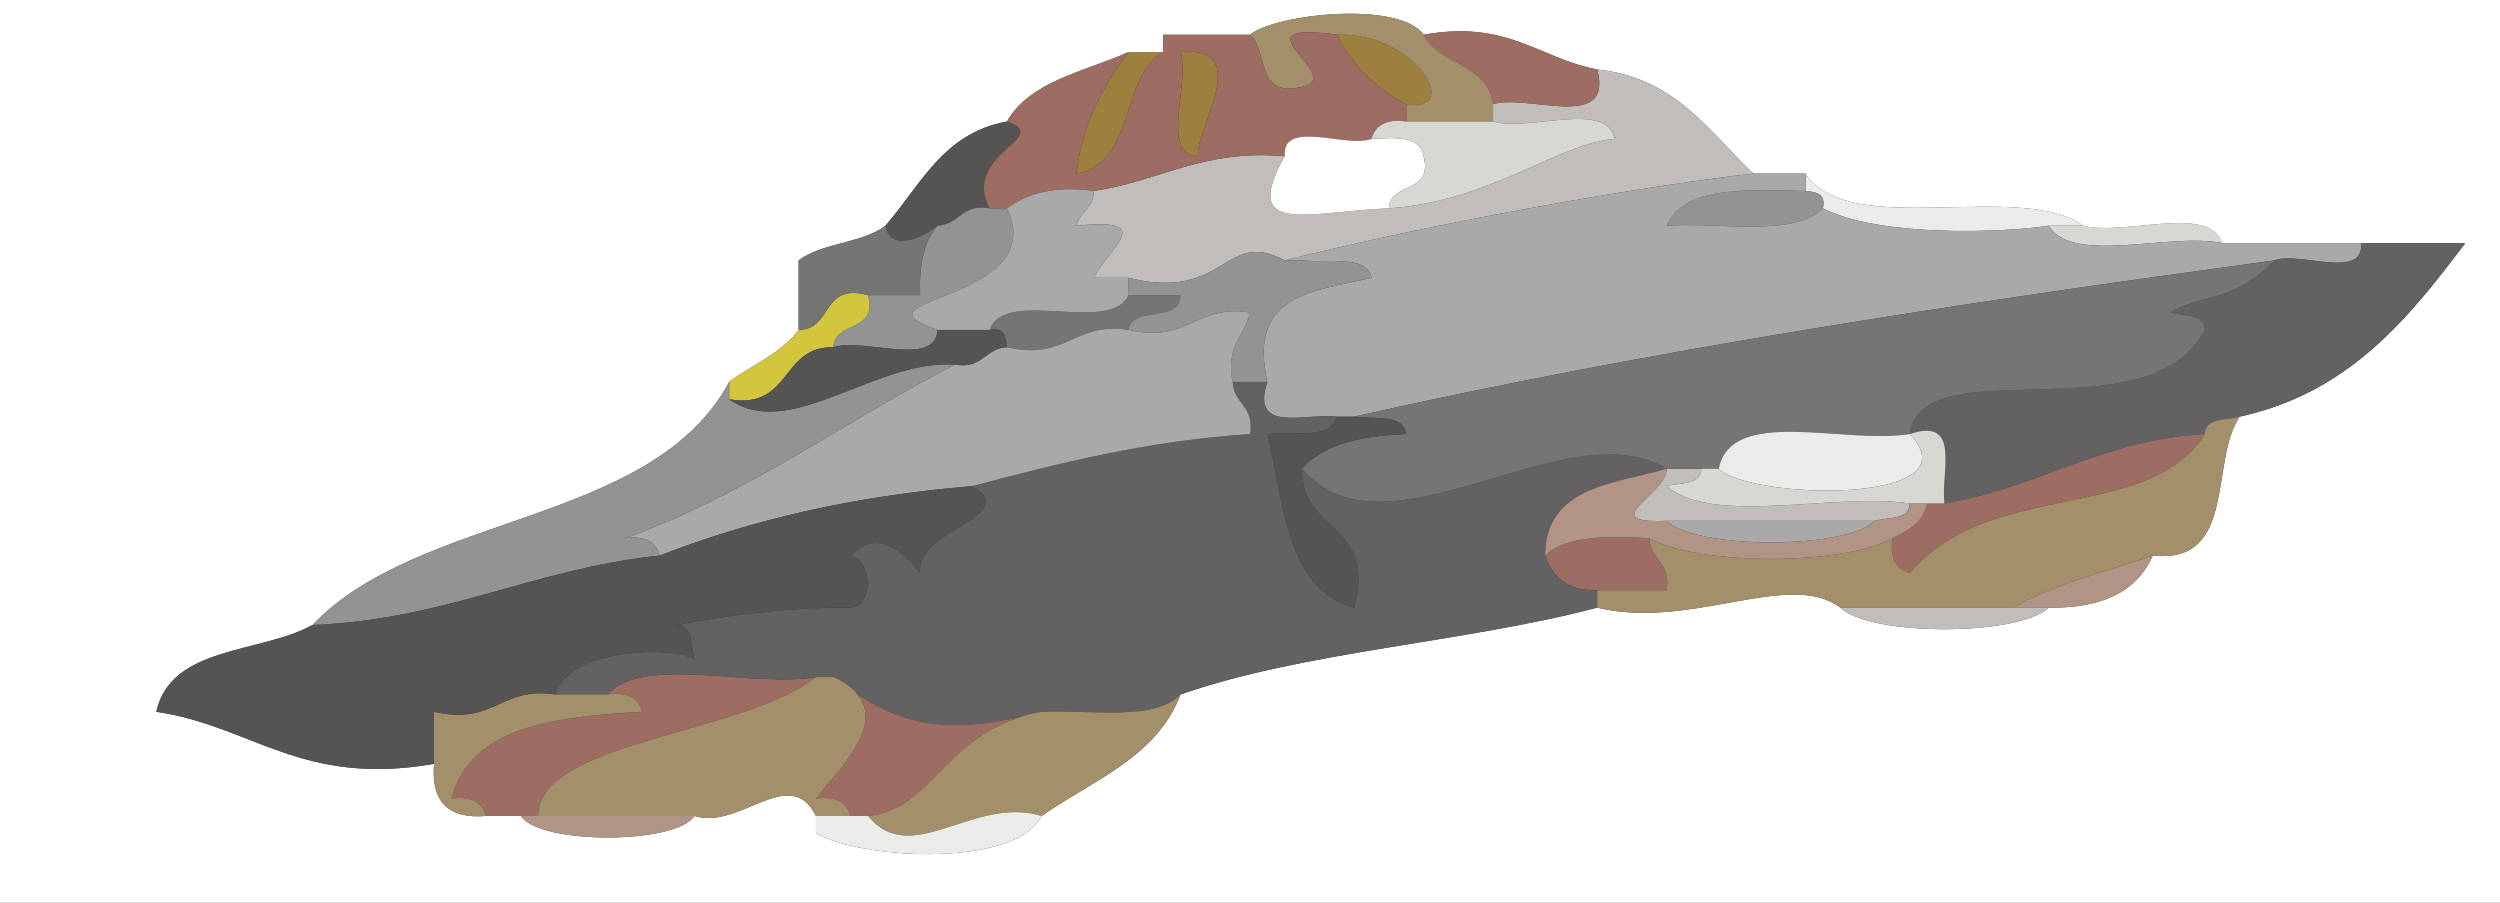 <?xml version="1.0" encoding="iso-8859-1"?>
<!-- Generator: Adobe Illustrator 13.0.2, SVG Export Plug-In . SVG Version: 6.00 Build 14948)  -->
<!DOCTYPE svg PUBLIC "-//W3C//DTD SVG 1.1//EN" "http://www.w3.org/Graphics/SVG/1.1/DTD/svg11.dtd">
<svg version="1.1" id="Layer_1" xmlns="http://www.w3.org/2000/svg" xmlns:xlink="http://www.w3.org/1999/xlink" x="0px" y="0px"
	 width="144px" height="52px" viewBox="0 0 144 52" style="enable-background:new 0 0 144 52;" xml:space="preserve">
<rect x="0" y="0" width="144" height="52" fill="#333333" stroke="none"/>
<g>
	<g>
		<path style="fill-rule:evenodd;clip-rule:evenodd;fill:#9D7F3E;" d="M65,3c0.667,0,1.333,0,2,0c-2.532,1.468-1.588,6.412-5,7
			C62.357,7.024,63.593,4.926,65,3z"/>
		<path style="fill-rule:evenodd;clip-rule:evenodd;fill:#9D7F3E;" d="M68,3c4.239-0.364,0.876,4.333,1,6
			C66.792,8.875,68.575,4.758,68,3z"/>
		<path style="fill-rule:evenodd;clip-rule:evenodd;fill:#D7D7D4;" d="M128,14c-3.039-0.627-8.613,1.28-10-1c0.667,0,1.333,0,2,0
			C122.391,13.609,127.255,11.745,128,14z"/>
		<path style="fill-rule:evenodd;clip-rule:evenodd;fill:#757574;" d="M57,19c0.859-2.474,6.96,0.294,8-2c1,0,2,0,3,0
			c-0.015,1.651-2.774,0.56-3,2c-3.156-0.489-3.531,1.802-7,1C57.943,19.39,57.851,18.816,57,19z"/>
		<path style="fill-rule:evenodd;clip-rule:evenodd;fill:#AAA9A9;" d="M108,30c-1.725,1.658-10.275,1.658-12,0C100,30,104,30,108,30
			z"/>
		<path style="fill-rule:evenodd;clip-rule:evenodd;fill:#9D6C63;" d="M89,32c1.182-1.151,3.535-1.132,6-1
			c0.055,1.278,1.282,1.385,1,3c-1.333,0-2.667,0-4,0C90.279,34.054,89.437,33.23,89,32z"/>
		<path style="fill-rule:evenodd;clip-rule:evenodd;fill:#9D6C63;" d="M35,40c2.039-2.295,8.305-0.362,12-1
			c-4.19,3.312-16.064,3.704-16,8c-0.333,0-0.667,0-1,0c-0.667,0-1.333,0-2,0c-0.221-0.779-0.837-1.163-2-1
			c1.133-4.2,5.96-4.706,11-5C36.779,40.221,36.163,39.837,35,40z"/>
		<path style="fill-rule:evenodd;clip-rule:evenodd;fill:#FFFFFF;" d="M144,0c0,17.333,0,34.667,0,52c-48,0-96,0-144,0
			C0,34.667,0,17.333,0,0C48,0,96,0,144,0z M65,3c-2.532,1.134-5.67,1.664-7,4c-3.677,0.657-4.98,3.687-7,6
			c-1.314,1.02-3.686,0.98-5,2c0,1.333,0,2.667,0,4c-0.982,1.352-2.668,1.999-4,3c-4.422,8.244-17.825,7.508-24,14
			c-3.009,1.658-8.152,1.181-9,5c5.523,0.811,8.342,4.324,16,3c-0.182,2.182,0.818,3.182,3,3c0.667,0,1.333,0,2,0
			c1.078,1.655,8.922,1.655,10,0c2.611,0.829,5.487-3.024,7,0c0,0.333,0,0.667,0,1c2.792,1.552,11.542,1.955,13-1
			c2.935-2.064,6.629-3.37,8-7c7.17-2.497,16.35-2.984,24-5c5.35,1.312,11.067-2.215,14,0c1.725,1.658,10.275,1.658,12,0
			c3.049,0.049,5.092-0.908,6-3c4.856,0.523,3.257-5.41,5-8c6.295-1.372,9.703-5.63,13-10c-2,0-4,0-6,0c-2.667,0-5.333,0-8,0
			c-0.745-2.255-5.609-0.391-8-1c-3.702-2.631-13.517,0.85-16-3c-1,0-2,0-3,0c-2.578-2.422-4.479-5.522-9-6
			c-3.367-0.633-5.128-2.872-10-2c-1.387-1.963-8.486-1.22-10,0c-1.667,0-3.333,0-5,0c0,0.333,0,0.667,0,1C66.333,3,65.667,3,65,3z"
			/>
		<path style="fill-rule:evenodd;clip-rule:evenodd;fill:#EBECEA;" d="M104,10c2.483,3.85,12.298,0.369,16,3c-0.667,0-1.333,0-2,0
			c-2.486,0.392-9.698,0.693-13-1c0.184-0.851-0.39-0.943-1-1C104,10.667,104,10.333,104,10z"/>
		<path style="fill-rule:evenodd;clip-rule:evenodd;fill:#9D7F3E;" d="M77,2c4.525-0.166,7.303,4.537,4,4
			C79.237,5.097,77.903,3.763,77,2z"/>
		<path style="fill-rule:evenodd;clip-rule:evenodd;fill:#C0BDBA;" d="M86,6c2.062-0.605,6.947,1.614,6-2
			c4.521,0.478,6.422,3.578,9,6c-6.618,0.742-18.619,2.885-27,5c-3.492-1.885-3.39,2.411-9,1c-0.667,0-1.333,0-2,0
			c0.863-1.753,3.725-3.474-1-3c0.19-0.81,1.003-0.997,1-2c3.788-0.546,6.248-2.419,11-2c-2.617,4.687,1.443,3.156,6,3
			c5.879-0.404,9.723-3.736,13-4c-0.431-2.236-4.929-0.405-7-1C86,6.667,86,6.333,86,6z"/>
		<path style="fill-rule:evenodd;clip-rule:evenodd;fill:#565453;" d="M58,7c2.719,0.914-2.664,1.859-1,5
			c-1.615-0.282-1.722,0.945-3,1c-0.807,0.693-2.739,1.556-3,0C53.02,10.687,54.323,7.657,58,7z"/>
		<path style="fill-rule:evenodd;clip-rule:evenodd;fill:#949393;" d="M104,11c0.61,0.057,1.184,0.149,1,1
			c-1.659,1.674-5.871,0.796-9,1C97.022,10.688,100.598,10.931,104,11z"/>
		<path style="fill-rule:evenodd;clip-rule:evenodd;fill:#AAA9A9;" d="M74,15c8.381-2.115,20.382-4.258,27-5c1,0,2,0,3,0
			c0,0.333,0,0.667,0,1c-3.402-0.069-6.978-0.312-8,2c3.129-0.204,7.341,0.674,9-1c3.302,1.693,10.514,1.392,13,1
			c1.387,2.28,6.961,0.373,10,1c2.667,0,5.333,0,8,0c0.169,2.168-3.547,0.453-5,1c-18.195,2.471-36.144,5.189-53,9
			c-0.333,0-0.667,0-1,0c-1.772-0.228-5.008,1.008-4-2c-1.167-5.167,2.792-5.208,6-6c-0.31-1.357-2.504-0.83-4-1
			C74.667,15,74.333,15,74,15z"/>
		<path style="fill-rule:evenodd;clip-rule:evenodd;fill:#949393;" d="M74,15c0.333,0,0.667,0,1,0c1.496,0.17,3.69-0.357,4,1
			c-3.208,0.792-7.167,0.833-6,6c-0.667,0-1.333,0-2,0c-0.423-2.09,0.686-2.648,1-4c-3.156-0.489-3.531,1.802-7,1
			c0.226-1.44,2.985-0.349,3-2c-1,0-2,0-3,0c0-0.333,0-0.667,0-1C70.61,17.411,70.508,13.115,74,15z"/>
		<path style="fill-rule:evenodd;clip-rule:evenodd;fill:#949393;" d="M54,13c1.278-0.055,1.385-1.282,3-1c0.333,0,0.667,0,1,0
			c2.584,5.425-9.488,5.143-4,7c-0.125,2.208-4.242,0.425-6,1c0.09-1.576,2.55-0.783,2-3c1,0,2,0,3,0
			C52.925,15.258,53.223,13.89,54,13z"/>
		<path style="fill-rule:evenodd;clip-rule:evenodd;fill:#636161;" d="M75,27c4.793,5.66,15.235-3.51,21,0
			c-3.108,0.892-6.971,1.029-7,5c0.437,1.23,1.279,2.054,3,2c0,0.333,0,0.667,0,1c-7.65,2.016-16.83,2.503-24,5
			c-1.454,1.546-5.12,0.881-8,1c-5.693,1.52-8.514,0.738-12-2c-0.333,0-0.667,0-1,0c-3.695,0.638-9.961-1.295-12,1c-1,0-2,0-3,0
			c0.681-2.669,6.879-2.826,8-2c-0.224-0.776-0.027-1.973-1-2c1.404-0.268,5.591-1.042,10-1c1.311-0.016,1.274-2.773,0-3
			c1.167-1.261,2.614-0.812,4,1c-0.358-2.452,5.928-3.277,3-5c5.009-1.325,10.058-2.608,16-3c0.282-1.615-0.945-1.722-1-3
			c0.667,0,1.333,0,2,0c-1.008,3.008,2.228,1.772,4,2c-0.31,1.357-2.504,0.83-4,1c0.996,4.004,1.065,8.935,5,10
			C79.312,30.022,74.921,30.745,75,27z"/>
		<path style="fill-rule:evenodd;clip-rule:evenodd;fill:#636161;" d="M136,14c2,0,4,0,6,0c-3.297,4.37-6.705,8.628-13,10
			c-0.776,0.224-1.973,0.027-2,1c-5.989,0.344-9.57,3.096-15,4c-0.228-1.772,1.008-5.008-2-4c0.667-5.029,13.819,0.161,17-6
			c-0.027-0.973-1.224-0.776-2-1c1.962-1.143,3.617-0.535,6-3C132.453,14.453,136.169,16.168,136,14z"/>
		<path style="fill-rule:evenodd;clip-rule:evenodd;fill:#9D6C63;" d="M112,29c5.43-0.904,9.011-3.656,15-4
			c-3.225,5.15-12.333,2.524-17,8c-0.779-0.221-1.163-0.838-1-2c0.891-0.443,1.788-0.878,2-2C111.333,29,111.667,29,112,29z"/>
		<path style="fill-rule:evenodd;clip-rule:evenodd;fill:#D1C63D;" d="M46,19c1.987-0.013,1.271-2.729,4-2
			c0.55,2.217-1.91,1.424-2,3c-3.053-0.053-2.398,3.602-6,3c0-0.333,0-0.667,0-1C43.332,20.999,45.018,20.352,46,19z"/>
		<path style="fill-rule:evenodd;clip-rule:evenodd;fill:#AAA9A9;" d="M65,19c3.469,0.802,3.844-1.489,7-1
			c-0.314,1.352-1.423,1.91-1,4c0.055,1.278,1.282,1.385,1,3c-5.942,0.392-10.991,1.675-16,3c-6.776,0.557-12.726,1.94-18,4
			c-0.221-0.779-0.837-1.163-2-1c7.119-2.548,12.616-6.717,19-10c1.615,0.282,1.722-0.945,3-1C61.469,20.802,61.844,18.511,65,19z"
			/>
		<path style="fill-rule:evenodd;clip-rule:evenodd;fill:#949393;" d="M42,23c3.504,2.458,8.34-2.292,13-2
			c-6.384,3.283-11.881,7.452-19,10c1.163-0.163,1.779,0.221,2,1c-7.247,0.753-12.305,3.695-20,4c6.175-6.492,19.578-5.756,24-14
			C42,22.333,42,22.667,42,23z"/>
		<path style="fill-rule:evenodd;clip-rule:evenodd;fill:#9D6C63;" d="M48,39c3.486,2.738,6.307,3.52,12,2
			c-5.595,1.016-6.103,5.582-10,6c-0.333,0-0.667,0-1,0c-0.221-0.779-0.837-1.163-2-1C48.557,44.008,51.988,40.888,48,39z"/>
		<path style="fill-rule:evenodd;clip-rule:evenodd;fill:#C0BDBA;" d="M96,30c-4.218,0.17,0.018-1.536,0-3c0.667,0,1.333,0,2,0
			c-0.027,0.973-1.224,0.776-2,1c2.695,2.305,9.645,0.355,14,1c-0.027,0.973-1.224,0.776-2,1C104,30,100,30,96,30z"/>
		<path style="fill-rule:evenodd;clip-rule:evenodd;fill:#A38F69;" d="M95,31c2.827,1.587,11.173,1.587,14,0
			c-0.163,1.162,0.221,1.779,1,2c4.667-5.476,13.775-2.85,17-8c0.027-0.973,1.224-0.776,2-1c-1.743,2.59-0.144,8.523-5,8
			c-2.705,0.962-5.716,1.617-8,3c-3.333,0-6.667,0-10,0c-2.933-2.215-8.65,1.312-14,0c0-0.333,0-0.667,0-1c1.333,0,2.667,0,4,0
			C96.282,32.385,95.055,32.278,95,31z"/>
		<path style="fill-rule:evenodd;clip-rule:evenodd;fill:#B29486;" d="M89,32c0.029-3.971,3.892-4.108,7-5
			c0.018,1.464-4.218,3.17,0,3c1.725,1.658,10.275,1.658,12,0c0.776-0.224,1.973-0.027,2-1c0.333,0,0.667,0,1,0
			c-0.212,1.122-1.109,1.557-2,2c-2.827,1.587-11.173,1.587-14,0C92.535,30.868,90.182,30.849,89,32z"/>
		<path style="fill-rule:evenodd;clip-rule:evenodd;fill:#A38F69;" d="M31,47c-0.064-4.296,11.81-4.688,16-8c0.333,0,0.667,0,1,0
			c3.988,1.888,0.557,5.008-1,7c1.163-0.163,1.779,0.221,2,1c-0.667,0-1.333,0-2,0c-1.513-3.024-4.389,0.829-7,0C37,47,34,47,31,47z
			"/>
		<path style="fill-rule:evenodd;clip-rule:evenodd;fill:#A38F69;" d="M35,40c1.163-0.163,1.779,0.221,2,1
			c-5.04,0.294-9.867,0.8-11,5c1.163-0.163,1.779,0.221,2,1c-2.182,0.182-3.182-0.818-3-3c0-1,0-2,0-3c3.469,0.802,3.844-1.489,7-1
			C33,40,34,40,35,40z"/>
		<path style="fill-rule:evenodd;clip-rule:evenodd;fill:#A38F69;" d="M60,41c2.88-0.119,6.546,0.546,8-1
			c-1.371,3.63-5.065,4.936-8,7c-3.931-1.197-7.516,3.061-10,0C53.897,46.582,54.405,42.016,60,41z"/>
		<path style="fill-rule:evenodd;clip-rule:evenodd;fill:#9D6C63;" d="M82,2c4.872-0.872,6.633,1.367,10,2
			c0.947,3.614-3.938,1.395-6,2C85.681,3.652,82.905,3.762,82,2z"/>
		<path style="fill-rule:evenodd;clip-rule:evenodd;fill:#A38F69;" d="M81,6c3.303,0.537,0.525-4.166-4-4
			c-6.162-0.869,0.649,2.442-2,3c-2.689,0.689-1.933-2.067-3-3c1.514-1.22,8.613-1.963,10,0c0.905,1.762,3.681,1.652,4,4
			c0,0.333,0,0.667,0,1c-1.667,0-3.333,0-5,0C81,6.667,81,6.333,81,6z"/>
		<path style="fill-rule:evenodd;clip-rule:evenodd;fill:#9D6C63;" d="M81,7c-1.162-0.163-1.779,0.221-2,1
			c-1.453,0.547-5.169-1.168-5,1c-4.752-0.419-7.212,1.454-11,2c-2.319-0.319-3.839,0.161-5,1c-0.333,0-0.667,0-1,0
			c-1.664-3.141,3.719-4.086,1-5c1.33-2.336,4.468-2.866,7-4c-1.407,1.926-2.643,4.024-3,7c3.412-0.588,2.468-5.532,5-7
			c0-0.333,0-0.667,0-1c1.667,0,3.333,0,5,0c1.067,0.933,0.311,3.689,3,3c2.649-0.558-4.162-3.869,2-3c0.903,1.763,2.237,3.097,4,4
			C81,6.333,81,6.667,81,7z M69,9c-0.124-1.667,3.239-6.364-1-6C68.575,4.758,66.792,8.875,69,9z"/>
		<path style="fill-rule:evenodd;clip-rule:evenodd;fill:#757574;" d="M50,17c-2.729-0.729-2.013,1.987-4,2c0-1.333,0-2.667,0-4
			c1.314-1.02,3.686-0.98,5-2c0.261,1.556,2.193,0.693,3,0c-0.777,0.89-1.075,2.258-1,4C52,17,51,17,50,17z"/>
		<path style="fill-rule:evenodd;clip-rule:evenodd;fill:#757574;" d="M110,25c-3.712,0.622-10.292-1.625-11,2c-0.333,0-0.667,0-1,0
			c-0.667,0-1.333,0-2,0c-5.765-3.51-16.207,5.66-21,0c1.232-1.434,3.438-1.895,6-2c-0.161-1.172-1.823-0.843-3-1
			c16.856-3.811,34.805-6.529,53-9c-2.383,2.465-4.038,1.857-6,3c0.776,0.224,1.973,0.027,2,1C123.819,25.161,110.667,19.971,110,25
			z"/>
		<path style="fill-rule:evenodd;clip-rule:evenodd;fill:#EBECEA;" d="M110,25c3.854,4.067-9.098,3.819-11,2
			C99.708,23.375,106.288,25.622,110,25z"/>
		<path style="fill-rule:evenodd;clip-rule:evenodd;fill:#D7D7D4;" d="M99,27c1.902,1.819,14.854,2.067,11-2
			c3.008-1.008,1.772,2.228,2,4c-0.333,0-0.667,0-1,0s-0.667,0-1,0c-4.355-0.645-11.305,1.305-14-1c0.776-0.224,1.973-0.027,2-1
			C98.333,27,98.667,27,99,27z"/>
		<path style="fill-rule:evenodd;clip-rule:evenodd;fill:#B29486;" d="M124,32c-0.908,2.092-2.951,3.049-6,3c-0.667,0-1.333,0-2,0
			C118.284,33.617,121.295,32.962,124,32z"/>
		<path style="fill-rule:evenodd;clip-rule:evenodd;fill:#C0BDBA;" d="M106,35c3.333,0,6.667,0,10,0c0.667,0,1.333,0,2,0
			C116.275,36.658,107.725,36.658,106,35z"/>
		<path style="fill-rule:evenodd;clip-rule:evenodd;fill:#B29486;" d="M31,47c3,0,6,0,9,0c-1.078,1.655-8.922,1.655-10,0
			C30.333,47,30.667,47,31,47z"/>
		<path style="fill-rule:evenodd;clip-rule:evenodd;fill:#EBECEA;" d="M47,47c0.667,0,1.333,0,2,0c0.333,0,0.667,0,1,0
			c2.484,3.061,6.069-1.197,10,0c-1.458,2.955-10.208,2.552-13,1C47,47.667,47,47.333,47,47z"/>
		<path style="fill-rule:evenodd;clip-rule:evenodd;fill:#FFFFFF;" d="M79,8c1.419-0.086,2.832-0.165,3,1
			c0.551,2.217-1.909,1.424-2,3c-4.557,0.156-8.617,1.687-6-3C73.831,6.832,77.547,8.547,79,8z"/>
		<path style="fill-rule:evenodd;clip-rule:evenodd;fill:#565453;" d="M48,20c1.758-0.575,5.875,1.208,6-1c1,0,2,0,3,0
			c0.851-0.184,0.943,0.39,1,1c-1.278,0.055-1.385,1.282-3,1c-4.66-0.292-9.496,4.458-13,2C45.602,23.602,44.947,19.947,48,20z"/>
		<path style="fill-rule:evenodd;clip-rule:evenodd;fill:#565453;" d="M75,27c-0.079,3.745,4.312,3.022,3,8
			c-3.935-1.065-4.004-5.996-5-10c1.496-0.17,3.69,0.357,4-1c0.333,0,0.667,0,1,0c1.177,0.157,2.839-0.172,3,1
			C78.438,25.105,76.232,25.566,75,27z"/>
		<path style="fill-rule:evenodd;clip-rule:evenodd;fill:#565453;" d="M56,28c2.928,1.723-3.358,2.548-3,5
			c-1.386-1.812-2.833-2.261-4-1c1.274,0.227,1.311,2.984,0,3c-4.409-0.042-8.596,0.732-10,1c0.973,0.027,0.776,1.224,1,2
			c-1.121-0.826-7.319-0.669-8,2c-3.156-0.489-3.531,1.802-7,1c0,1,0,2,0,3c-7.658,1.324-10.477-2.189-16-3
			c0.848-3.819,5.991-3.342,9-5c7.695-0.305,12.753-3.247,20-4C43.274,29.94,49.224,28.557,56,28z"/>
		<path style="fill-rule:evenodd;clip-rule:evenodd;fill:#D7D7D4;" d="M81,7c1.667,0,3.333,0,5,0c2.071,0.595,6.569-1.236,7,1
			c-3.277,0.264-7.121,3.596-13,4c0.091-1.576,2.551-0.783,2-3c-0.168-1.165-1.581-1.086-3-1C79.221,7.221,79.838,6.837,81,7z"/>
		<path style="fill-rule:evenodd;clip-rule:evenodd;fill:#AAA9A9;" d="M58,12c1.161-0.839,2.681-1.319,5-1
			c0.003,1.003-0.81,1.19-1,2c4.725-0.474,1.863,1.247,1,3c0.667,0,1.333,0,2,0c0,0.333,0,0.667,0,1c-1.04,2.294-7.141-0.474-8,2
			c-1,0-2,0-3,0C48.512,17.143,60.584,17.425,58,12z"/>
	</g>
</g>
</svg>
